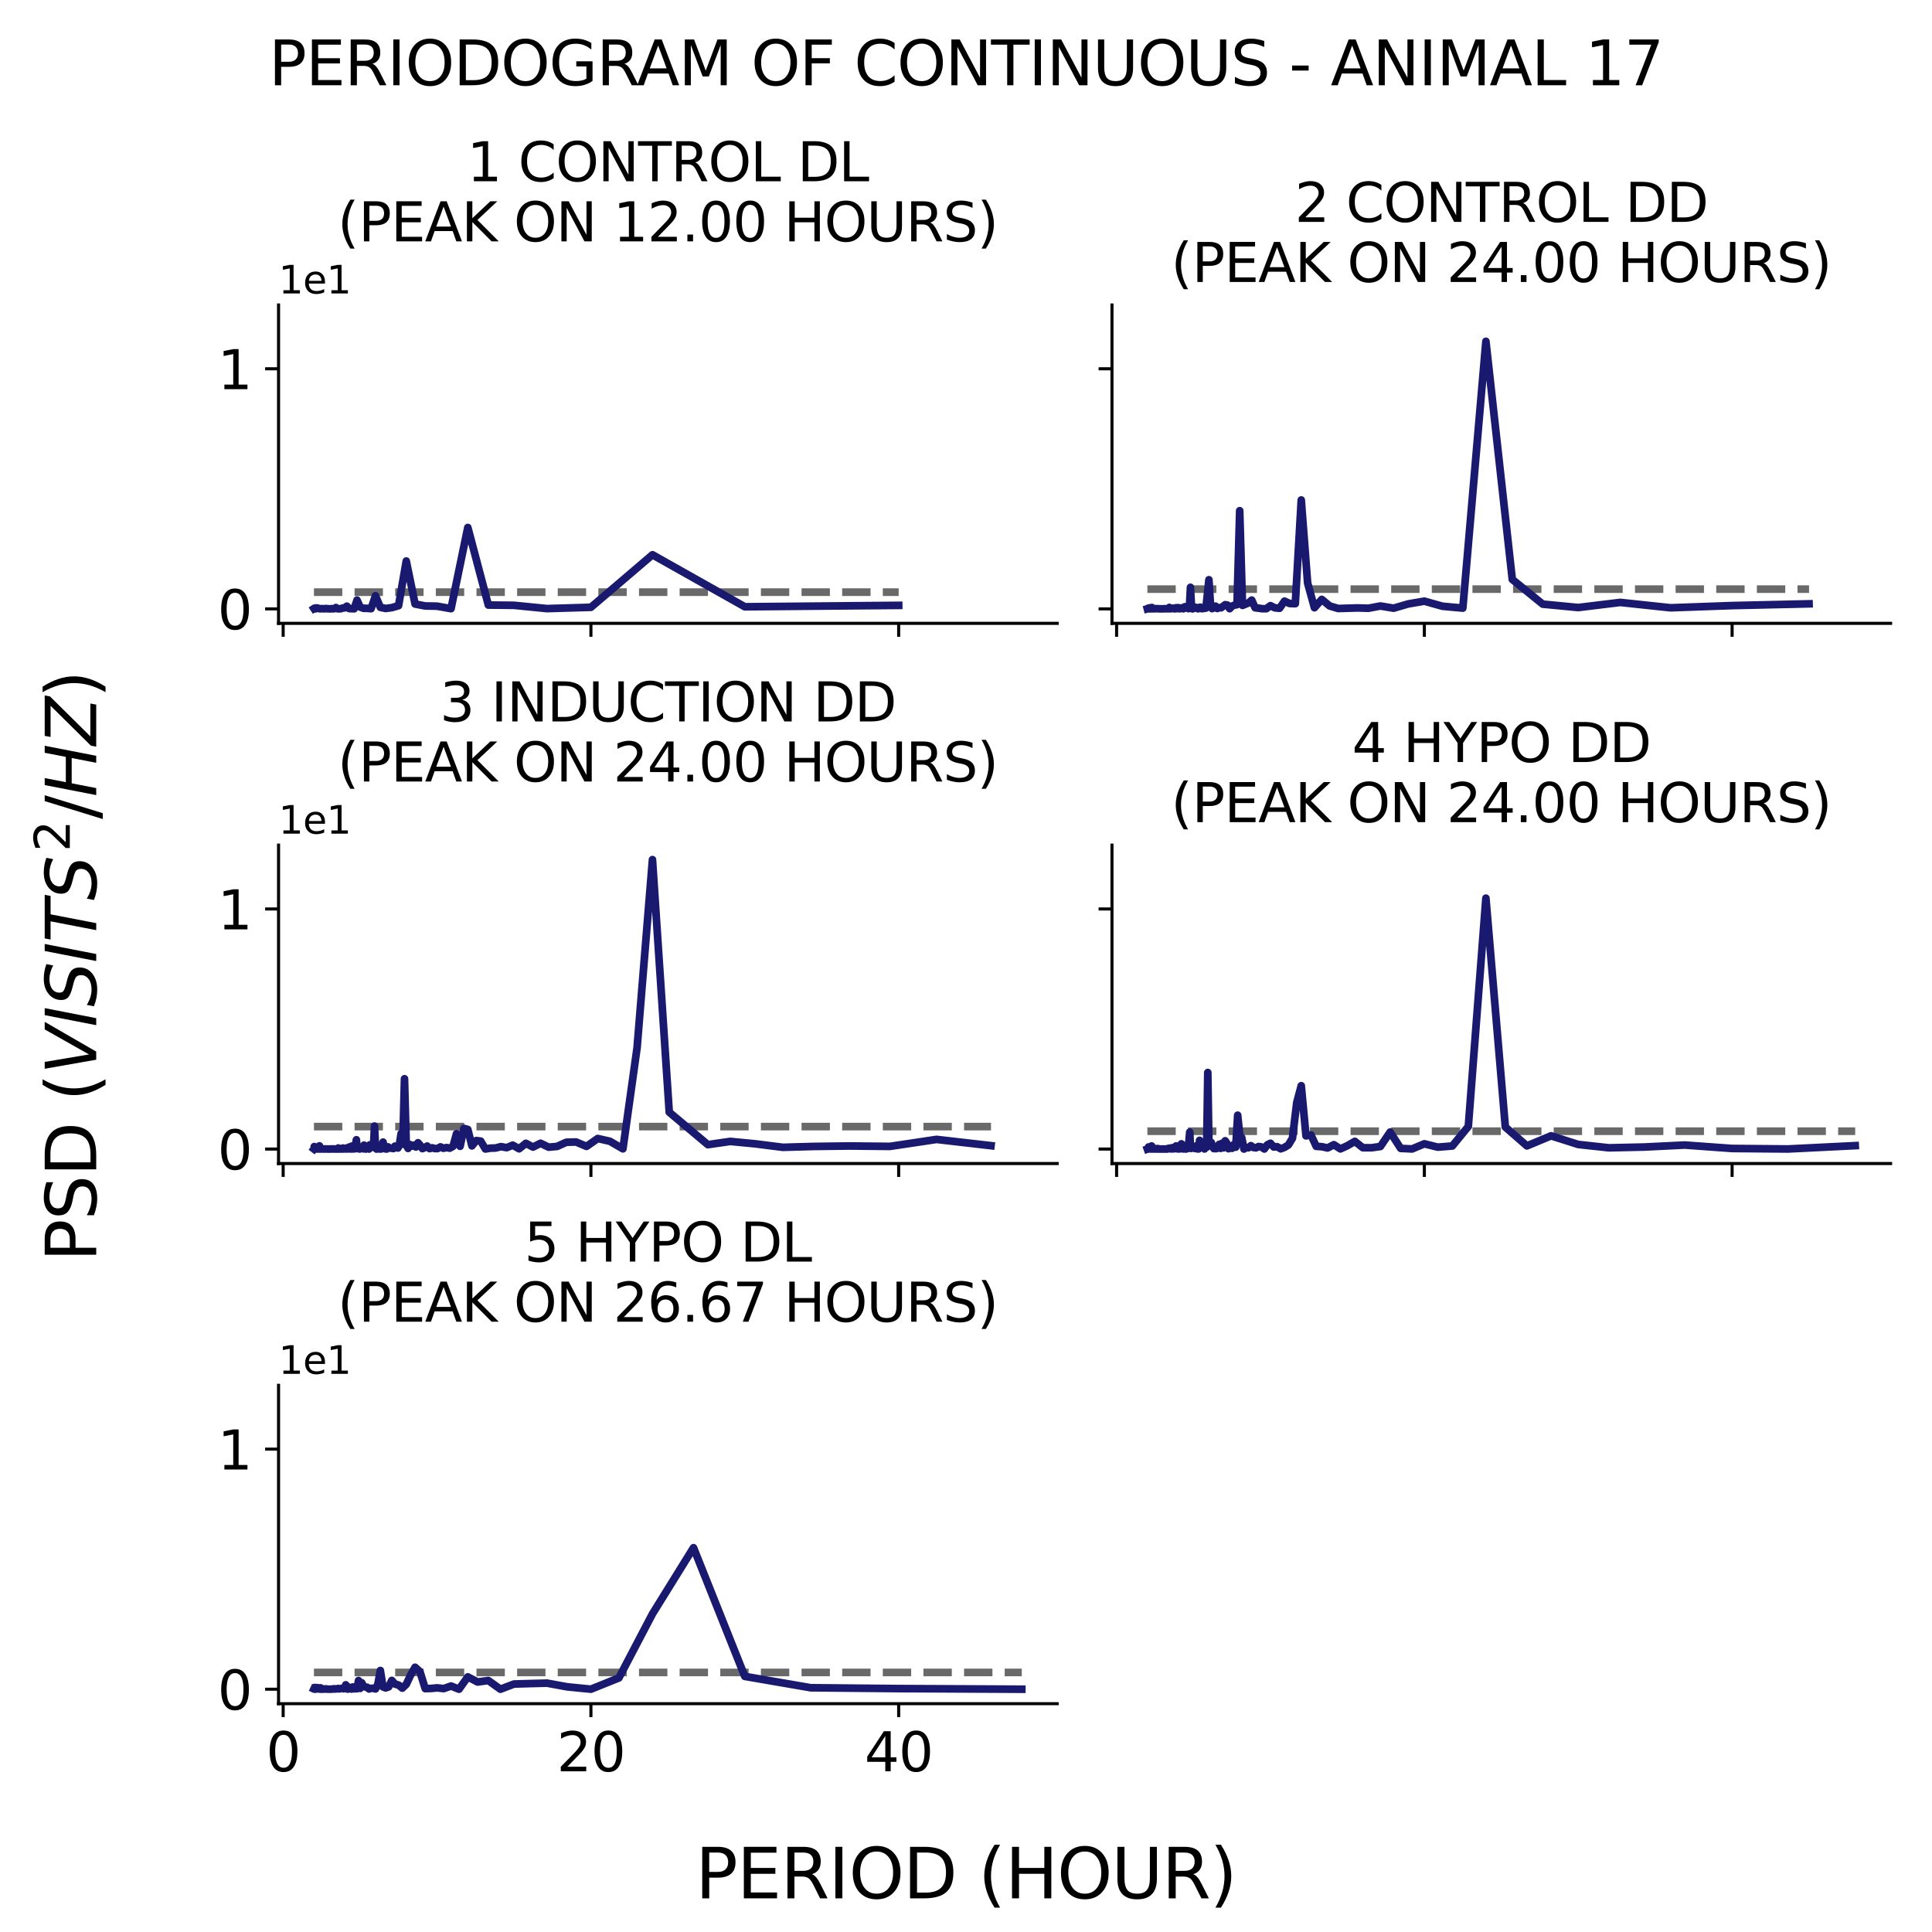 <?xml version="1.0" encoding="utf-8" standalone="no"?>
<!DOCTYPE svg PUBLIC "-//W3C//DTD SVG 1.1//EN"
  "http://www.w3.org/Graphics/SVG/1.1/DTD/svg11.dtd">
<svg xmlns:xlink="http://www.w3.org/1999/xlink" width="504pt" height="504pt" viewBox="0 0 504 504" xmlns="http://www.w3.org/2000/svg" version="1.1">
 <defs>
  <style type="text/css">*{stroke-linejoin: round; stroke-linecap: butt}</style>
 </defs>
 <g id="figure_1">
  <g id="patch_1">
   <path d="M 0 504 
L 504 504 
L 504 0 
L 0 0 
z
" style="fill: #ffffff"/>
  </g>
  <g id="axes_1">
   <g id="patch_2">
    <path d="M 72.664 162.613 
L 275.782 162.613 
L 275.782 79.56 
L 72.664 79.56 
z
" style="fill: #ffffff"/>
   </g>
   <g id="matplotlib.axis_1">
    <g id="xtick_1">
     <g id="line2d_1">
      <defs>
       <path id="m3057d82422" d="M 0 0 
L 0 3.5 
" style="stroke: #000000; stroke-width: 0.8"/>
      </defs>
      <g>
       <use xlink:href="#m3057d82422" x="73.868" y="162.613" style="stroke: #000000; stroke-width: 0.8"/>
      </g>
     </g>
    </g>
    <g id="xtick_2">
     <g id="line2d_2">
      <g>
       <use xlink:href="#m3057d82422" x="154.152" y="162.613" style="stroke: #000000; stroke-width: 0.8"/>
      </g>
     </g>
    </g>
    <g id="xtick_3">
     <g id="line2d_3">
      <g>
       <use xlink:href="#m3057d82422" x="234.436" y="162.613" style="stroke: #000000; stroke-width: 0.8"/>
      </g>
     </g>
    </g>
   </g>
   <g id="matplotlib.axis_2">
    <g id="ytick_1">
     <g id="line2d_4">
      <defs>
       <path id="md3f265cfff" d="M 0 0 
L -3.5 0 
" style="stroke: #000000; stroke-width: 0.8"/>
      </defs>
      <g>
       <use xlink:href="#md3f265cfff" x="72.664" y="158.839" style="stroke: #000000; stroke-width: 0.8"/>
      </g>
     </g>
     <g id="text_1">
      <!-- 0 -->
      <g transform="translate(56.757 164.157) scale(0.14 -0.14)">
       <defs>
        <path id="DejaVuSans-30" d="M 2034 4250 
Q 1547 4250 1301 3770 
Q 1056 3291 1056 2328 
Q 1056 1369 1301 889 
Q 1547 409 2034 409 
Q 2525 409 2770 889 
Q 3016 1369 3016 2328 
Q 3016 3291 2770 3770 
Q 2525 4250 2034 4250 
z
M 2034 4750 
Q 2819 4750 3233 4129 
Q 3647 3509 3647 2328 
Q 3647 1150 3233 529 
Q 2819 -91 2034 -91 
Q 1250 -91 836 529 
Q 422 1150 422 2328 
Q 422 3509 836 4129 
Q 1250 4750 2034 4750 
z
" transform="scale(0.016)"/>
       </defs>
       <use xlink:href="#DejaVuSans-30"/>
      </g>
     </g>
    </g>
    <g id="ytick_2">
     <g id="line2d_5">
      <g>
       <use xlink:href="#md3f265cfff" x="72.664" y="96.206" style="stroke: #000000; stroke-width: 0.8"/>
      </g>
     </g>
     <g id="text_2">
      <!-- 1 -->
      <g transform="translate(56.757 101.525) scale(0.14 -0.14)">
       <defs>
        <path id="DejaVuSans-31" d="M 794 531 
L 1825 531 
L 1825 4091 
L 703 3866 
L 703 4441 
L 1819 4666 
L 2450 4666 
L 2450 531 
L 3481 531 
L 3481 0 
L 794 0 
L 794 531 
z
" transform="scale(0.016)"/>
       </defs>
       <use xlink:href="#DejaVuSans-31"/>
      </g>
     </g>
    </g>
    <g id="text_3">
     <!-- 1e1 -->
     <g transform="translate(72.664 76.56) scale(0.1 -0.1)">
      <defs>
       <path id="DejaVuSans-65" d="M 3597 1894 
L 3597 1613 
L 953 1613 
Q 991 1019 1311 708 
Q 1631 397 2203 397 
Q 2534 397 2845 478 
Q 3156 559 3463 722 
L 3463 178 
Q 3153 47 2828 -22 
Q 2503 -91 2169 -91 
Q 1331 -91 842 396 
Q 353 884 353 1716 
Q 353 2575 817 3079 
Q 1281 3584 2069 3584 
Q 2775 3584 3186 3129 
Q 3597 2675 3597 1894 
z
M 3022 2063 
Q 3016 2534 2758 2815 
Q 2500 3097 2075 3097 
Q 1594 3097 1305 2825 
Q 1016 2553 972 2059 
L 3022 2063 
z
" transform="scale(0.016)"/>
      </defs>
      <use xlink:href="#DejaVuSans-31"/>
      <use xlink:href="#DejaVuSans-65" x="63.623"/>
      <use xlink:href="#DejaVuSans-31" x="125.146"/>
     </g>
    </g>
   </g>
   <g id="line2d_6">
    <path d="M 81.897 154.473 
L 234.436 154.473 
" clip-path="url(#p8f12e4a7ce)" style="fill: none; stroke-dasharray: 7.4,3.2; stroke-dashoffset: 0; stroke: #696969; stroke-width: 2"/>
   </g>
   <g id="line2d_7">
    <path d="M 234.436 157.922 
L 194.294 158.287 
L 170.209 144.723 
L 154.152 158.426 
L 142.683 158.764 
L 134.081 157.908 
L 127.391 157.839 
L 122.039 137.605 
L 117.659 158.785 
L 114.01 158.132 
L 110.922 158.077 
L 108.276 157.562 
L 105.982 146.357 
L 103.975 158.001 
L 102.204 158.517 
L 100.63 158.73 
L 99.221 158.441 
L 97.953 155.411 
L 96.806 158.788 
L 95.764 158.696 
L 94.812 158.689 
L 93.939 158.355 
L 93.136 156.547 
L 92.395 158.814 
L 91.709 158.788 
L 91.072 158.758 
L 90.479 158.133 
L 89.925 158.575 
L 89.407 158.603 
L 88.921 158.801 
L 88.465 158.818 
L 88.036 158.804 
L 87.631 158.487 
L 87.249 158.77 
L 86.887 158.83 
L 86.545 158.768 
L 86.22 158.824 
L 85.911 158.829 
L 85.617 158.793 
L 85.337 158.818 
L 85.071 158.735 
L 84.816 158.782 
L 84.573 158.834 
L 84.34 158.792 
L 84.117 158.788 
L 83.904 158.787 
L 83.699 158.785 
L 83.502 158.823 
L 83.313 158.745 
L 83.132 158.753 
L 82.957 158.689 
L 82.789 158.604 
L 82.626 158.725 
L 82.47 158.588 
L 82.319 158.823 
L 82.173 158.838 
L 82.033 158.657 
L 81.897 158.747 
" clip-path="url(#p8f12e4a7ce)" style="fill: none; stroke: #191970; stroke-width: 2; stroke-linecap: square"/>
   </g>
   <g id="patch_3">
    <path d="M 72.664 162.613 
L 72.664 79.56 
" style="fill: none; stroke: #000000; stroke-width: 0.8; stroke-linejoin: miter; stroke-linecap: square"/>
   </g>
   <g id="patch_4">
    <path d="M 72.664 162.613 
L 275.782 162.613 
" style="fill: none; stroke: #000000; stroke-width: 0.8; stroke-linejoin: miter; stroke-linecap: square"/>
   </g>
   <g id="text_4">
    <!-- 1 CONTROL DL -->
    <g transform="translate(121.844 47.285) scale(0.14 -0.14)">
     <defs>
      <path id="DejaVuSans-20" transform="scale(0.016)"/>
      <path id="DejaVuSans-43" d="M 4122 4306 
L 4122 3641 
Q 3803 3938 3442 4084 
Q 3081 4231 2675 4231 
Q 1875 4231 1450 3742 
Q 1025 3253 1025 2328 
Q 1025 1406 1450 917 
Q 1875 428 2675 428 
Q 3081 428 3442 575 
Q 3803 722 4122 1019 
L 4122 359 
Q 3791 134 3420 21 
Q 3050 -91 2638 -91 
Q 1578 -91 968 557 
Q 359 1206 359 2328 
Q 359 3453 968 4101 
Q 1578 4750 2638 4750 
Q 3056 4750 3426 4639 
Q 3797 4528 4122 4306 
z
" transform="scale(0.016)"/>
      <path id="DejaVuSans-4f" d="M 2522 4238 
Q 1834 4238 1429 3725 
Q 1025 3213 1025 2328 
Q 1025 1447 1429 934 
Q 1834 422 2522 422 
Q 3209 422 3611 934 
Q 4013 1447 4013 2328 
Q 4013 3213 3611 3725 
Q 3209 4238 2522 4238 
z
M 2522 4750 
Q 3503 4750 4090 4092 
Q 4678 3434 4678 2328 
Q 4678 1225 4090 567 
Q 3503 -91 2522 -91 
Q 1538 -91 948 565 
Q 359 1222 359 2328 
Q 359 3434 948 4092 
Q 1538 4750 2522 4750 
z
" transform="scale(0.016)"/>
      <path id="DejaVuSans-4e" d="M 628 4666 
L 1478 4666 
L 3547 763 
L 3547 4666 
L 4159 4666 
L 4159 0 
L 3309 0 
L 1241 3903 
L 1241 0 
L 628 0 
L 628 4666 
z
" transform="scale(0.016)"/>
      <path id="DejaVuSans-54" d="M -19 4666 
L 3928 4666 
L 3928 4134 
L 2272 4134 
L 2272 0 
L 1638 0 
L 1638 4134 
L -19 4134 
L -19 4666 
z
" transform="scale(0.016)"/>
      <path id="DejaVuSans-52" d="M 2841 2188 
Q 3044 2119 3236 1894 
Q 3428 1669 3622 1275 
L 4263 0 
L 3584 0 
L 2988 1197 
Q 2756 1666 2539 1819 
Q 2322 1972 1947 1972 
L 1259 1972 
L 1259 0 
L 628 0 
L 628 4666 
L 2053 4666 
Q 2853 4666 3247 4331 
Q 3641 3997 3641 3322 
Q 3641 2881 3436 2590 
Q 3231 2300 2841 2188 
z
M 1259 4147 
L 1259 2491 
L 2053 2491 
Q 2509 2491 2742 2702 
Q 2975 2913 2975 3322 
Q 2975 3731 2742 3939 
Q 2509 4147 2053 4147 
L 1259 4147 
z
" transform="scale(0.016)"/>
      <path id="DejaVuSans-4c" d="M 628 4666 
L 1259 4666 
L 1259 531 
L 3531 531 
L 3531 0 
L 628 0 
L 628 4666 
z
" transform="scale(0.016)"/>
      <path id="DejaVuSans-44" d="M 1259 4147 
L 1259 519 
L 2022 519 
Q 2988 519 3436 956 
Q 3884 1394 3884 2338 
Q 3884 3275 3436 3711 
Q 2988 4147 2022 4147 
L 1259 4147 
z
M 628 4666 
L 1925 4666 
Q 3281 4666 3915 4102 
Q 4550 3538 4550 2338 
Q 4550 1131 3912 565 
Q 3275 0 1925 0 
L 628 0 
L 628 4666 
z
" transform="scale(0.016)"/>
     </defs>
     <use xlink:href="#DejaVuSans-31"/>
     <use xlink:href="#DejaVuSans-20" x="63.623"/>
     <use xlink:href="#DejaVuSans-43" x="95.41"/>
     <use xlink:href="#DejaVuSans-4f" x="165.234"/>
     <use xlink:href="#DejaVuSans-4e" x="243.945"/>
     <use xlink:href="#DejaVuSans-54" x="318.75"/>
     <use xlink:href="#DejaVuSans-52" x="379.834"/>
     <use xlink:href="#DejaVuSans-4f" x="449.316"/>
     <use xlink:href="#DejaVuSans-4c" x="528.027"/>
     <use xlink:href="#DejaVuSans-20" x="583.74"/>
     <use xlink:href="#DejaVuSans-44" x="615.527"/>
     <use xlink:href="#DejaVuSans-4c" x="692.529"/>
    </g>
    <!-- (PEAK ON 12.00 HOURS) -->
    <g transform="translate(88.072 62.962) scale(0.14 -0.14)">
     <defs>
      <path id="DejaVuSans-28" d="M 1984 4856 
Q 1566 4138 1362 3434 
Q 1159 2731 1159 2009 
Q 1159 1288 1364 580 
Q 1569 -128 1984 -844 
L 1484 -844 
Q 1016 -109 783 600 
Q 550 1309 550 2009 
Q 550 2706 781 3412 
Q 1013 4119 1484 4856 
L 1984 4856 
z
" transform="scale(0.016)"/>
      <path id="DejaVuSans-50" d="M 1259 4147 
L 1259 2394 
L 2053 2394 
Q 2494 2394 2734 2622 
Q 2975 2850 2975 3272 
Q 2975 3691 2734 3919 
Q 2494 4147 2053 4147 
L 1259 4147 
z
M 628 4666 
L 2053 4666 
Q 2838 4666 3239 4311 
Q 3641 3956 3641 3272 
Q 3641 2581 3239 2228 
Q 2838 1875 2053 1875 
L 1259 1875 
L 1259 0 
L 628 0 
L 628 4666 
z
" transform="scale(0.016)"/>
      <path id="DejaVuSans-45" d="M 628 4666 
L 3578 4666 
L 3578 4134 
L 1259 4134 
L 1259 2753 
L 3481 2753 
L 3481 2222 
L 1259 2222 
L 1259 531 
L 3634 531 
L 3634 0 
L 628 0 
L 628 4666 
z
" transform="scale(0.016)"/>
      <path id="DejaVuSans-41" d="M 2188 4044 
L 1331 1722 
L 3047 1722 
L 2188 4044 
z
M 1831 4666 
L 2547 4666 
L 4325 0 
L 3669 0 
L 3244 1197 
L 1141 1197 
L 716 0 
L 50 0 
L 1831 4666 
z
" transform="scale(0.016)"/>
      <path id="DejaVuSans-4b" d="M 628 4666 
L 1259 4666 
L 1259 2694 
L 3353 4666 
L 4166 4666 
L 1850 2491 
L 4331 0 
L 3500 0 
L 1259 2247 
L 1259 0 
L 628 0 
L 628 4666 
z
" transform="scale(0.016)"/>
      <path id="DejaVuSans-32" d="M 1228 531 
L 3431 531 
L 3431 0 
L 469 0 
L 469 531 
Q 828 903 1448 1529 
Q 2069 2156 2228 2338 
Q 2531 2678 2651 2914 
Q 2772 3150 2772 3378 
Q 2772 3750 2511 3984 
Q 2250 4219 1831 4219 
Q 1534 4219 1204 4116 
Q 875 4013 500 3803 
L 500 4441 
Q 881 4594 1212 4672 
Q 1544 4750 1819 4750 
Q 2544 4750 2975 4387 
Q 3406 4025 3406 3419 
Q 3406 3131 3298 2873 
Q 3191 2616 2906 2266 
Q 2828 2175 2409 1742 
Q 1991 1309 1228 531 
z
" transform="scale(0.016)"/>
      <path id="DejaVuSans-2e" d="M 684 794 
L 1344 794 
L 1344 0 
L 684 0 
L 684 794 
z
" transform="scale(0.016)"/>
      <path id="DejaVuSans-48" d="M 628 4666 
L 1259 4666 
L 1259 2753 
L 3553 2753 
L 3553 4666 
L 4184 4666 
L 4184 0 
L 3553 0 
L 3553 2222 
L 1259 2222 
L 1259 0 
L 628 0 
L 628 4666 
z
" transform="scale(0.016)"/>
      <path id="DejaVuSans-55" d="M 556 4666 
L 1191 4666 
L 1191 1831 
Q 1191 1081 1462 751 
Q 1734 422 2344 422 
Q 2950 422 3222 751 
Q 3494 1081 3494 1831 
L 3494 4666 
L 4128 4666 
L 4128 1753 
Q 4128 841 3676 375 
Q 3225 -91 2344 -91 
Q 1459 -91 1007 375 
Q 556 841 556 1753 
L 556 4666 
z
" transform="scale(0.016)"/>
      <path id="DejaVuSans-53" d="M 3425 4513 
L 3425 3897 
Q 3066 4069 2747 4153 
Q 2428 4238 2131 4238 
Q 1616 4238 1336 4038 
Q 1056 3838 1056 3469 
Q 1056 3159 1242 3001 
Q 1428 2844 1947 2747 
L 2328 2669 
Q 3034 2534 3370 2195 
Q 3706 1856 3706 1288 
Q 3706 609 3251 259 
Q 2797 -91 1919 -91 
Q 1588 -91 1214 -16 
Q 841 59 441 206 
L 441 856 
Q 825 641 1194 531 
Q 1563 422 1919 422 
Q 2459 422 2753 634 
Q 3047 847 3047 1241 
Q 3047 1584 2836 1778 
Q 2625 1972 2144 2069 
L 1759 2144 
Q 1053 2284 737 2584 
Q 422 2884 422 3419 
Q 422 4038 858 4394 
Q 1294 4750 2059 4750 
Q 2388 4750 2728 4690 
Q 3069 4631 3425 4513 
z
" transform="scale(0.016)"/>
      <path id="DejaVuSans-29" d="M 513 4856 
L 1013 4856 
Q 1481 4119 1714 3412 
Q 1947 2706 1947 2009 
Q 1947 1309 1714 600 
Q 1481 -109 1013 -844 
L 513 -844 
Q 928 -128 1133 580 
Q 1338 1288 1338 2009 
Q 1338 2731 1133 3434 
Q 928 4138 513 4856 
z
" transform="scale(0.016)"/>
     </defs>
     <use xlink:href="#DejaVuSans-28"/>
     <use xlink:href="#DejaVuSans-50" x="39.014"/>
     <use xlink:href="#DejaVuSans-45" x="99.316"/>
     <use xlink:href="#DejaVuSans-41" x="162.5"/>
     <use xlink:href="#DejaVuSans-4b" x="230.908"/>
     <use xlink:href="#DejaVuSans-20" x="296.484"/>
     <use xlink:href="#DejaVuSans-4f" x="328.271"/>
     <use xlink:href="#DejaVuSans-4e" x="406.982"/>
     <use xlink:href="#DejaVuSans-20" x="481.787"/>
     <use xlink:href="#DejaVuSans-31" x="513.574"/>
     <use xlink:href="#DejaVuSans-32" x="577.197"/>
     <use xlink:href="#DejaVuSans-2e" x="640.82"/>
     <use xlink:href="#DejaVuSans-30" x="672.607"/>
     <use xlink:href="#DejaVuSans-30" x="736.23"/>
     <use xlink:href="#DejaVuSans-20" x="799.854"/>
     <use xlink:href="#DejaVuSans-48" x="831.641"/>
     <use xlink:href="#DejaVuSans-4f" x="906.836"/>
     <use xlink:href="#DejaVuSans-55" x="985.547"/>
     <use xlink:href="#DejaVuSans-52" x="1058.74"/>
     <use xlink:href="#DejaVuSans-53" x="1128.223"/>
     <use xlink:href="#DejaVuSans-29" x="1191.699"/>
    </g>
   </g>
  </g>
  <g id="axes_2">
   <g id="patch_5">
    <path d="M 290.082 162.613 
L 493.2 162.613 
L 493.2 79.56 
L 290.082 79.56 
z
" style="fill: #ffffff"/>
   </g>
   <g id="matplotlib.axis_3">
    <g id="xtick_4">
     <g id="line2d_8">
      <g>
       <use xlink:href="#m3057d82422" x="291.286" y="162.613" style="stroke: #000000; stroke-width: 0.8"/>
      </g>
     </g>
    </g>
    <g id="xtick_5">
     <g id="line2d_9">
      <g>
       <use xlink:href="#m3057d82422" x="371.57" y="162.613" style="stroke: #000000; stroke-width: 0.8"/>
      </g>
     </g>
    </g>
    <g id="xtick_6">
     <g id="line2d_10">
      <g>
       <use xlink:href="#m3057d82422" x="451.854" y="162.613" style="stroke: #000000; stroke-width: 0.8"/>
      </g>
     </g>
    </g>
   </g>
   <g id="matplotlib.axis_4">
    <g id="ytick_3">
     <g id="line2d_11">
      <g>
       <use xlink:href="#md3f265cfff" x="290.082" y="158.839" style="stroke: #000000; stroke-width: 0.8"/>
      </g>
     </g>
    </g>
    <g id="ytick_4">
     <g id="line2d_12">
      <g>
       <use xlink:href="#md3f265cfff" x="290.082" y="96.206" style="stroke: #000000; stroke-width: 0.8"/>
      </g>
     </g>
    </g>
   </g>
   <g id="line2d_13">
    <path d="M 299.315 153.685 
L 471.925 153.685 
" clip-path="url(#pded17e3be4)" style="fill: none; stroke-dasharray: 7.4,3.2; stroke-dashoffset: 0; stroke: #696969; stroke-width: 2"/>
   </g>
   <g id="line2d_14">
    <path d="M 471.925 157.521 
L 451.854 157.978 
L 435.797 158.552 
L 422.66 157.152 
L 411.712 158.488 
L 402.448 157.6 
L 394.508 151.157 
L 387.627 89.037 
L 381.606 158.639 
L 376.293 158.153 
L 371.57 156.824 
L 367.345 157.549 
L 363.542 158.661 
L 360.101 158.086 
L 356.973 158.675 
L 354.117 158.591 
L 349.091 158.741 
L 346.867 158.074 
L 344.809 156.372 
L 342.897 158.54 
L 341.118 152.091 
L 339.457 130.429 
L 337.903 157.483 
L 336.446 157.439 
L 335.077 156.823 
L 333.789 158.686 
L 332.575 158.565 
L 331.428 158 
L 330.343 158.794 
L 329.315 158.794 
L 327.414 158.541 
L 326.533 156.546 
L 325.694 157.296 
L 324.13 157.926 
L 323.4 133.225 
L 322.702 157.735 
L 322.033 157.862 
L 321.393 158.117 
L 320.778 158.792 
L 320.188 157.845 
L 319.622 157.745 
L 318.552 158.555 
L 318.048 158.517 
L 317.561 158.738 
L 317.092 158.125 
L 316.639 158.555 
L 316.202 158.772 
L 315.78 157.778 
L 315.371 151.238 
L 314.594 158.63 
L 313.519 158.794 
L 313.182 158.4 
L 312.855 158.467 
L 312.538 158.813 
L 312.23 158.549 
L 311.931 158.446 
L 311.64 158.669 
L 311.357 158.279 
L 311.082 158.836 
L 310.815 158.097 
L 310.554 153.216 
L 310.301 158.167 
L 310.054 158.782 
L 309.813 158.267 
L 309.579 158.633 
L 309.35 158.589 
L 309.127 158.274 
L 308.697 158.812 
L 308.49 158.528 
L 308.09 158.735 
L 307.897 158.598 
L 307.708 158.819 
L 307.523 158.769 
L 307.343 158.512 
L 306.994 158.776 
L 306.825 158.53 
L 306.66 158.803 
L 306.498 158.756 
L 306.339 158.827 
L 306.032 158.656 
L 305.454 158.806 
L 305.316 158.66 
L 305.182 158.811 
L 305.049 158.46 
L 304.919 158.8 
L 303.638 158.797 
L 303.329 158.834 
L 302.234 158.813 
L 301.758 158.775 
L 301.051 158.817 
L 300.731 158.802 
L 300.61 158.591 
L 300.55 158.824 
L 300.491 158.476 
L 300.375 158.821 
L 300.207 158.741 
L 300.152 158.822 
L 299.992 158.558 
L 299.888 158.824 
L 299.837 158.812 
L 299.737 158.642 
L 299.688 158.75 
L 299.591 158.81 
L 299.497 158.666 
L 299.451 158.803 
L 299.315 158.838 
L 299.315 158.838 
" clip-path="url(#pded17e3be4)" style="fill: none; stroke: #191970; stroke-width: 2; stroke-linecap: square"/>
   </g>
   <g id="patch_6">
    <path d="M 290.082 162.613 
L 290.082 79.56 
" style="fill: none; stroke: #000000; stroke-width: 0.8; stroke-linejoin: miter; stroke-linecap: square"/>
   </g>
   <g id="patch_7">
    <path d="M 290.082 162.613 
L 493.2 162.613 
" style="fill: none; stroke: #000000; stroke-width: 0.8; stroke-linejoin: miter; stroke-linecap: square"/>
   </g>
   <g id="text_5">
    <!-- 2 CONTROL DD -->
    <g transform="translate(337.773 57.883) scale(0.14 -0.14)">
     <use xlink:href="#DejaVuSans-32"/>
     <use xlink:href="#DejaVuSans-20" x="63.623"/>
     <use xlink:href="#DejaVuSans-43" x="95.41"/>
     <use xlink:href="#DejaVuSans-4f" x="165.234"/>
     <use xlink:href="#DejaVuSans-4e" x="243.945"/>
     <use xlink:href="#DejaVuSans-54" x="318.75"/>
     <use xlink:href="#DejaVuSans-52" x="379.834"/>
     <use xlink:href="#DejaVuSans-4f" x="449.316"/>
     <use xlink:href="#DejaVuSans-4c" x="528.027"/>
     <use xlink:href="#DejaVuSans-20" x="583.74"/>
     <use xlink:href="#DejaVuSans-44" x="615.527"/>
     <use xlink:href="#DejaVuSans-44" x="692.529"/>
    </g>
    <!-- (PEAK ON 24.00 HOURS) -->
    <g transform="translate(305.49 73.56) scale(0.14 -0.14)">
     <defs>
      <path id="DejaVuSans-34" d="M 2419 4116 
L 825 1625 
L 2419 1625 
L 2419 4116 
z
M 2253 4666 
L 3047 4666 
L 3047 1625 
L 3713 1625 
L 3713 1100 
L 3047 1100 
L 3047 0 
L 2419 0 
L 2419 1100 
L 313 1100 
L 313 1709 
L 2253 4666 
z
" transform="scale(0.016)"/>
     </defs>
     <use xlink:href="#DejaVuSans-28"/>
     <use xlink:href="#DejaVuSans-50" x="39.014"/>
     <use xlink:href="#DejaVuSans-45" x="99.316"/>
     <use xlink:href="#DejaVuSans-41" x="162.5"/>
     <use xlink:href="#DejaVuSans-4b" x="230.908"/>
     <use xlink:href="#DejaVuSans-20" x="296.484"/>
     <use xlink:href="#DejaVuSans-4f" x="328.271"/>
     <use xlink:href="#DejaVuSans-4e" x="406.982"/>
     <use xlink:href="#DejaVuSans-20" x="481.787"/>
     <use xlink:href="#DejaVuSans-32" x="513.574"/>
     <use xlink:href="#DejaVuSans-34" x="577.197"/>
     <use xlink:href="#DejaVuSans-2e" x="640.82"/>
     <use xlink:href="#DejaVuSans-30" x="672.607"/>
     <use xlink:href="#DejaVuSans-30" x="736.23"/>
     <use xlink:href="#DejaVuSans-20" x="799.854"/>
     <use xlink:href="#DejaVuSans-48" x="831.641"/>
     <use xlink:href="#DejaVuSans-4f" x="906.836"/>
     <use xlink:href="#DejaVuSans-55" x="985.547"/>
     <use xlink:href="#DejaVuSans-52" x="1058.74"/>
     <use xlink:href="#DejaVuSans-53" x="1128.223"/>
     <use xlink:href="#DejaVuSans-29" x="1191.699"/>
    </g>
   </g>
  </g>
  <g id="axes_3">
   <g id="patch_8">
    <path d="M 72.664 303.527 
L 275.782 303.527 
L 275.782 220.473 
L 72.664 220.473 
z
" style="fill: #ffffff"/>
   </g>
   <g id="matplotlib.axis_5">
    <g id="xtick_7">
     <g id="line2d_15">
      <g>
       <use xlink:href="#m3057d82422" x="73.868" y="303.527" style="stroke: #000000; stroke-width: 0.8"/>
      </g>
     </g>
    </g>
    <g id="xtick_8">
     <g id="line2d_16">
      <g>
       <use xlink:href="#m3057d82422" x="154.152" y="303.527" style="stroke: #000000; stroke-width: 0.8"/>
      </g>
     </g>
    </g>
    <g id="xtick_9">
     <g id="line2d_17">
      <g>
       <use xlink:href="#m3057d82422" x="234.436" y="303.527" style="stroke: #000000; stroke-width: 0.8"/>
      </g>
     </g>
    </g>
   </g>
   <g id="matplotlib.axis_6">
    <g id="ytick_5">
     <g id="line2d_18">
      <g>
       <use xlink:href="#md3f265cfff" x="72.664" y="299.752" style="stroke: #000000; stroke-width: 0.8"/>
      </g>
     </g>
     <g id="text_6">
      <!-- 0 -->
      <g transform="translate(56.757 305.071) scale(0.14 -0.14)">
       <use xlink:href="#DejaVuSans-30"/>
      </g>
     </g>
    </g>
    <g id="ytick_6">
     <g id="line2d_19">
      <g>
       <use xlink:href="#md3f265cfff" x="72.664" y="237.119" style="stroke: #000000; stroke-width: 0.8"/>
      </g>
     </g>
     <g id="text_7">
      <!-- 1 -->
      <g transform="translate(56.757 242.438) scale(0.14 -0.14)">
       <use xlink:href="#DejaVuSans-31"/>
      </g>
     </g>
    </g>
    <g id="text_8">
     <!-- 1e1 -->
     <g transform="translate(72.664 217.473) scale(0.1 -0.1)">
      <use xlink:href="#DejaVuSans-31"/>
      <use xlink:href="#DejaVuSans-65" x="63.623"/>
      <use xlink:href="#DejaVuSans-31" x="125.146"/>
     </g>
    </g>
   </g>
   <g id="line2d_20">
    <path d="M 81.897 293.892 
L 258.521 293.892 
" clip-path="url(#p24cb6ba269)" style="fill: none; stroke-dasharray: 7.4,3.2; stroke-dashoffset: 0; stroke: #696969; stroke-width: 2"/>
   </g>
   <g id="line2d_21">
    <path d="M 258.521 298.871 
L 244.317 297.237 
L 232.142 299.06 
L 221.59 298.953 
L 212.358 299.07 
L 204.211 299.3 
L 196.97 298.381 
L 190.491 297.761 
L 184.66 298.608 
L 174.588 290.145 
L 170.209 224.248 
L 166.195 273.332 
L 162.502 299.695 
L 159.093 297.721 
L 155.936 297.004 
L 153.005 299.056 
L 150.276 297.914 
L 147.729 297.98 
L 145.347 299.065 
L 143.113 299.264 
L 141.015 298.242 
L 139.04 299.24 
L 137.178 298.256 
L 135.419 299.685 
L 133.756 298.737 
L 132.18 299.389 
L 130.684 299.121 
L 129.264 299.484 
L 127.913 299.518 
L 126.626 299.738 
L 125.399 297.677 
L 124.228 297.542 
L 123.109 298.929 
L 122.039 294.643 
L 121.014 294.357 
L 120.031 299.031 
L 119.089 295.752 
L 118.185 299.034 
L 117.316 299.526 
L 116.48 299.365 
L 115.676 299.554 
L 114.902 299.185 
L 114.156 299.621 
L 113.437 299.618 
L 112.743 299.43 
L 112.072 299.638 
L 111.425 298.971 
L 110.799 299.384 
L 110.193 299.645 
L 109.607 298.742 
L 109.04 298.107 
L 108.491 299.218 
L 107.958 298.747 
L 107.441 298.989 
L 106.94 298.576 
L 106.454 299.586 
L 105.982 298.626 
L 105.523 281.414 
L 105.077 298.513 
L 104.644 295.701 
L 104.222 298.358 
L 103.812 299.486 
L 103.024 298.993 
L 102.645 299.621 
L 101.566 299.468 
L 101.224 299.181 
L 100.891 299.743 
L 100.247 299.661 
L 99.937 297.945 
L 99.338 299.748 
L 99.048 299.522 
L 98.765 299.729 
L 98.489 299.1 
L 98.218 299.75 
L 97.953 299.214 
L 97.694 293.767 
L 97.441 299.168 
L 97.193 299.296 
L 96.95 299.2 
L 96.712 299.274 
L 96.479 298.653 
L 96.25 299.746 
L 96.027 299.161 
L 95.807 299.523 
L 95.592 299.109 
L 95.381 299.751 
L 95.174 299.589 
L 94.971 298.732 
L 94.772 299.693 
L 94.577 299.116 
L 94.385 299.337 
L 94.197 299.343 
L 94.012 299.67 
L 93.831 299.741 
L 93.652 299.247 
L 93.477 299.591 
L 93.305 299.66 
L 93.136 299.346 
L 92.97 297.335 
L 92.647 299.228 
L 92.489 299.697 
L 92.181 299.716 
L 92.031 299.205 
L 91.883 299.72 
L 91.738 298.989 
L 91.595 299.721 
L 91.179 299.712 
L 91.045 299.235 
L 90.913 299.683 
L 90.404 299.736 
L 90.282 299.507 
L 90.042 299.711 
L 89.925 299.569 
L 89.583 299.751 
L 89.473 299.49 
L 89.256 299.723 
L 88.64 299.747 
L 88.543 299.58 
L 88.351 299.709 
L 88.257 299.477 
L 88.072 299.751 
L 87.893 299.75 
L 87.546 299.747 
L 87.058 299.729 
L 86.751 299.731 
L 86.53 299.706 
L 86.247 299.747 
L 84.42 299.73 
L 84.271 299.746 
L 83.986 299.653 
L 83.895 299.719 
L 83.849 299.677 
L 83.716 299.728 
L 83.502 299.525 
L 83.419 299.749 
L 83.338 298.918 
L 83.297 299.138 
L 83.218 299.735 
L 83.178 299.676 
L 83.025 299.716 
L 82.987 299.641 
L 82.912 299.7 
L 82.876 299.717 
L 82.803 299.508 
L 82.767 299.665 
L 82.732 299.745 
L 82.696 299.523 
L 82.626 299.737 
L 82.524 299.349 
L 82.49 299.736 
L 82.424 299.546 
L 82.391 299.586 
L 82.326 299.689 
L 82.293 299.415 
L 82.23 299.738 
L 82.167 299.678 
L 82.136 299.467 
L 82.075 299.745 
L 81.985 299.105 
L 81.955 299.666 
L 81.897 299.744 
L 81.897 299.744 
" clip-path="url(#p24cb6ba269)" style="fill: none; stroke: #191970; stroke-width: 2; stroke-linecap: square"/>
   </g>
   <g id="patch_9">
    <path d="M 72.664 303.527 
L 72.664 220.473 
" style="fill: none; stroke: #000000; stroke-width: 0.8; stroke-linejoin: miter; stroke-linecap: square"/>
   </g>
   <g id="patch_10">
    <path d="M 72.664 303.527 
L 275.782 303.527 
" style="fill: none; stroke: #000000; stroke-width: 0.8; stroke-linejoin: miter; stroke-linecap: square"/>
   </g>
   <g id="text_9">
    <!-- 3 INDUCTION DD -->
    <g transform="translate(114.749 188.198) scale(0.14 -0.14)">
     <defs>
      <path id="DejaVuSans-33" d="M 2597 2516 
Q 3050 2419 3304 2112 
Q 3559 1806 3559 1356 
Q 3559 666 3084 287 
Q 2609 -91 1734 -91 
Q 1441 -91 1130 -33 
Q 819 25 488 141 
L 488 750 
Q 750 597 1062 519 
Q 1375 441 1716 441 
Q 2309 441 2620 675 
Q 2931 909 2931 1356 
Q 2931 1769 2642 2001 
Q 2353 2234 1838 2234 
L 1294 2234 
L 1294 2753 
L 1863 2753 
Q 2328 2753 2575 2939 
Q 2822 3125 2822 3475 
Q 2822 3834 2567 4026 
Q 2313 4219 1838 4219 
Q 1578 4219 1281 4162 
Q 984 4106 628 3988 
L 628 4550 
Q 988 4650 1302 4700 
Q 1616 4750 1894 4750 
Q 2613 4750 3031 4423 
Q 3450 4097 3450 3541 
Q 3450 3153 3228 2886 
Q 3006 2619 2597 2516 
z
" transform="scale(0.016)"/>
      <path id="DejaVuSans-49" d="M 628 4666 
L 1259 4666 
L 1259 0 
L 628 0 
L 628 4666 
z
" transform="scale(0.016)"/>
     </defs>
     <use xlink:href="#DejaVuSans-33"/>
     <use xlink:href="#DejaVuSans-20" x="63.623"/>
     <use xlink:href="#DejaVuSans-49" x="95.41"/>
     <use xlink:href="#DejaVuSans-4e" x="124.902"/>
     <use xlink:href="#DejaVuSans-44" x="199.707"/>
     <use xlink:href="#DejaVuSans-55" x="276.709"/>
     <use xlink:href="#DejaVuSans-43" x="349.902"/>
     <use xlink:href="#DejaVuSans-54" x="419.727"/>
     <use xlink:href="#DejaVuSans-49" x="480.811"/>
     <use xlink:href="#DejaVuSans-4f" x="510.303"/>
     <use xlink:href="#DejaVuSans-4e" x="589.014"/>
     <use xlink:href="#DejaVuSans-20" x="663.818"/>
     <use xlink:href="#DejaVuSans-44" x="695.605"/>
     <use xlink:href="#DejaVuSans-44" x="772.607"/>
    </g>
    <!-- (PEAK ON 24.00 HOURS) -->
    <g transform="translate(88.072 203.875) scale(0.14 -0.14)">
     <use xlink:href="#DejaVuSans-28"/>
     <use xlink:href="#DejaVuSans-50" x="39.014"/>
     <use xlink:href="#DejaVuSans-45" x="99.316"/>
     <use xlink:href="#DejaVuSans-41" x="162.5"/>
     <use xlink:href="#DejaVuSans-4b" x="230.908"/>
     <use xlink:href="#DejaVuSans-20" x="296.484"/>
     <use xlink:href="#DejaVuSans-4f" x="328.271"/>
     <use xlink:href="#DejaVuSans-4e" x="406.982"/>
     <use xlink:href="#DejaVuSans-20" x="481.787"/>
     <use xlink:href="#DejaVuSans-32" x="513.574"/>
     <use xlink:href="#DejaVuSans-34" x="577.197"/>
     <use xlink:href="#DejaVuSans-2e" x="640.82"/>
     <use xlink:href="#DejaVuSans-30" x="672.607"/>
     <use xlink:href="#DejaVuSans-30" x="736.23"/>
     <use xlink:href="#DejaVuSans-20" x="799.854"/>
     <use xlink:href="#DejaVuSans-48" x="831.641"/>
     <use xlink:href="#DejaVuSans-4f" x="906.836"/>
     <use xlink:href="#DejaVuSans-55" x="985.547"/>
     <use xlink:href="#DejaVuSans-52" x="1058.74"/>
     <use xlink:href="#DejaVuSans-53" x="1128.223"/>
     <use xlink:href="#DejaVuSans-29" x="1191.699"/>
    </g>
   </g>
  </g>
  <g id="axes_4">
   <g id="patch_11">
    <path d="M 290.082 303.527 
L 493.2 303.527 
L 493.2 220.473 
L 290.082 220.473 
z
" style="fill: #ffffff"/>
   </g>
   <g id="matplotlib.axis_7">
    <g id="xtick_10">
     <g id="line2d_22">
      <g>
       <use xlink:href="#m3057d82422" x="291.286" y="303.527" style="stroke: #000000; stroke-width: 0.8"/>
      </g>
     </g>
    </g>
    <g id="xtick_11">
     <g id="line2d_23">
      <g>
       <use xlink:href="#m3057d82422" x="371.57" y="303.527" style="stroke: #000000; stroke-width: 0.8"/>
      </g>
     </g>
    </g>
    <g id="xtick_12">
     <g id="line2d_24">
      <g>
       <use xlink:href="#m3057d82422" x="451.854" y="303.527" style="stroke: #000000; stroke-width: 0.8"/>
      </g>
     </g>
    </g>
   </g>
   <g id="matplotlib.axis_8">
    <g id="ytick_7">
     <g id="line2d_25">
      <g>
       <use xlink:href="#md3f265cfff" x="290.082" y="299.752" style="stroke: #000000; stroke-width: 0.8"/>
      </g>
     </g>
    </g>
    <g id="ytick_8">
     <g id="line2d_26">
      <g>
       <use xlink:href="#md3f265cfff" x="290.082" y="237.119" style="stroke: #000000; stroke-width: 0.8"/>
      </g>
     </g>
    </g>
   </g>
   <g id="line2d_27">
    <path d="M 299.315 295.094 
L 483.967 295.094 
" clip-path="url(#p4056a04dea)" style="fill: none; stroke-dasharray: 7.4,3.2; stroke-dashoffset: 0; stroke: #696969; stroke-width: 2"/>
   </g>
   <g id="line2d_28">
    <path d="M 483.967 298.863 
L 466.451 299.73 
L 451.854 299.602 
L 439.502 298.709 
L 428.916 299.225 
L 419.74 299.431 
L 411.712 298.555 
L 404.628 296.302 
L 398.331 298.925 
L 392.697 294.017 
L 387.627 234.304 
L 383.039 293.857 
L 378.869 298.957 
L 375.061 299.256 
L 371.57 298.383 
L 368.359 299.724 
L 365.394 299.581 
L 362.65 295.319 
L 360.101 299.089 
L 357.728 299.417 
L 355.513 299.405 
L 353.441 297.744 
L 351.499 298.876 
L 349.674 299.713 
L 347.957 298.612 
L 346.338 299.467 
L 344.809 299.139 
L 343.362 299.045 
L 341.992 296.073 
L 340.692 296.307 
L 339.457 283.228 
L 338.282 287.626 
L 337.163 296.937 
L 336.096 298.69 
L 335.077 299.325 
L 334.104 299.689 
L 333.173 299.144 
L 332.282 299.217 
L 331.428 298.243 
L 330.609 298.642 
L 329.822 299.734 
L 329.067 299.197 
L 328.34 299.092 
L 327.641 299.442 
L 326.968 299.35 
L 326.319 298.863 
L 325.694 299.421 
L 325.09 299.378 
L 324.507 299.745 
L 323.944 296.803 
L 323.4 296.054 
L 322.873 290.923 
L 322.364 299.266 
L 321.871 298.581 
L 321.393 299.558 
L 320.93 299.366 
L 320.48 299.665 
L 320.045 298.222 
L 319.622 297.599 
L 319.211 299.427 
L 318.812 298.236 
L 318.424 299.58 
L 318.048 298.53 
L 317.681 299.269 
L 317.324 299.637 
L 316.639 299.631 
L 316.31 299.073 
L 315.989 298.042 
L 315.676 298.658 
L 315.371 298.495 
L 315.074 279.783 
L 314.784 299.274 
L 314.501 298.251 
L 314.224 299.73 
L 313.955 299.413 
L 313.691 298.823 
L 313.434 299.191 
L 313.182 299.01 
L 312.936 297.48 
L 312.695 299.718 
L 312.46 299.727 
L 312.23 299.551 
L 312.005 298.957 
L 311.784 299.624 
L 311.357 299.281 
L 310.948 299.219 
L 310.749 299.589 
L 310.554 299.267 
L 310.364 295.33 
L 309.993 299.567 
L 309.813 299.318 
L 309.637 299.684 
L 309.464 299.369 
L 309.294 299.751 
L 308.963 299.334 
L 308.803 298.798 
L 308.645 299.722 
L 308.49 299.525 
L 308.338 299.677 
L 308.188 298.396 
L 307.897 299.682 
L 307.755 299.414 
L 307.615 299.707 
L 307.478 299.719 
L 307.343 299.586 
L 307.21 299.72 
L 307.08 299.669 
L 306.951 299.005 
L 306.825 298.94 
L 306.458 299.623 
L 306.339 299.568 
L 306.223 299.702 
L 305.995 299.603 
L 305.883 299.378 
L 305.665 299.719 
L 305.559 299.518 
L 305.249 299.692 
L 305.148 299.507 
L 304.952 299.612 
L 304.76 299.673 
L 304.667 299.608 
L 304.484 299.752 
L 303.638 299.751 
L 302.234 299.74 
L 302.111 299.718 
L 302.051 299.619 
L 301.991 299.72 
L 301.815 299.751 
L 301.758 299.66 
L 301.701 299.744 
L 301.535 299.692 
L 301.427 299.716 
L 301.374 299.663 
L 301.322 299.741 
L 301.167 299.661 
L 301.067 299.545 
L 300.969 299.728 
L 300.92 299.604 
L 300.872 299.723 
L 300.778 299.734 
L 300.64 299.542 
L 300.55 299.616 
L 300.505 299.466 
L 300.462 299.744 
L 300.418 298.95 
L 300.375 299.66 
L 300.332 299.734 
L 300.248 299.136 
L 300.166 299.716 
L 300.125 299.624 
L 300.084 299.691 
L 300.044 299.376 
L 300.005 299.622 
L 299.927 299.558 
L 299.85 299.699 
L 299.774 299.261 
L 299.737 299.492 
L 299.664 299.717 
L 299.627 299.204 
L 299.591 299.751 
L 299.556 299.664 
L 299.315 299.751 
L 299.315 299.751 
" clip-path="url(#p4056a04dea)" style="fill: none; stroke: #191970; stroke-width: 2; stroke-linecap: square"/>
   </g>
   <g id="patch_12">
    <path d="M 290.082 303.527 
L 290.082 220.473 
" style="fill: none; stroke: #000000; stroke-width: 0.8; stroke-linejoin: miter; stroke-linecap: square"/>
   </g>
   <g id="patch_13">
    <path d="M 290.082 303.527 
L 493.2 303.527 
" style="fill: none; stroke: #000000; stroke-width: 0.8; stroke-linejoin: miter; stroke-linecap: square"/>
   </g>
   <g id="text_10">
    <!-- 4 HYPO DD -->
    <g transform="translate(352.687 198.796) scale(0.14 -0.14)">
     <defs>
      <path id="DejaVuSans-59" d="M -13 4666 
L 666 4666 
L 1959 2747 
L 3244 4666 
L 3922 4666 
L 2272 2222 
L 2272 0 
L 1638 0 
L 1638 2222 
L -13 4666 
z
" transform="scale(0.016)"/>
     </defs>
     <use xlink:href="#DejaVuSans-34"/>
     <use xlink:href="#DejaVuSans-20" x="63.623"/>
     <use xlink:href="#DejaVuSans-48" x="95.41"/>
     <use xlink:href="#DejaVuSans-59" x="170.605"/>
     <use xlink:href="#DejaVuSans-50" x="231.689"/>
     <use xlink:href="#DejaVuSans-4f" x="291.992"/>
     <use xlink:href="#DejaVuSans-20" x="370.703"/>
     <use xlink:href="#DejaVuSans-44" x="402.49"/>
     <use xlink:href="#DejaVuSans-44" x="479.492"/>
    </g>
    <!-- (PEAK ON 24.00 HOURS) -->
    <g transform="translate(305.49 214.473) scale(0.14 -0.14)">
     <use xlink:href="#DejaVuSans-28"/>
     <use xlink:href="#DejaVuSans-50" x="39.014"/>
     <use xlink:href="#DejaVuSans-45" x="99.316"/>
     <use xlink:href="#DejaVuSans-41" x="162.5"/>
     <use xlink:href="#DejaVuSans-4b" x="230.908"/>
     <use xlink:href="#DejaVuSans-20" x="296.484"/>
     <use xlink:href="#DejaVuSans-4f" x="328.271"/>
     <use xlink:href="#DejaVuSans-4e" x="406.982"/>
     <use xlink:href="#DejaVuSans-20" x="481.787"/>
     <use xlink:href="#DejaVuSans-32" x="513.574"/>
     <use xlink:href="#DejaVuSans-34" x="577.197"/>
     <use xlink:href="#DejaVuSans-2e" x="640.82"/>
     <use xlink:href="#DejaVuSans-30" x="672.607"/>
     <use xlink:href="#DejaVuSans-30" x="736.23"/>
     <use xlink:href="#DejaVuSans-20" x="799.854"/>
     <use xlink:href="#DejaVuSans-48" x="831.641"/>
     <use xlink:href="#DejaVuSans-4f" x="906.836"/>
     <use xlink:href="#DejaVuSans-55" x="985.547"/>
     <use xlink:href="#DejaVuSans-52" x="1058.74"/>
     <use xlink:href="#DejaVuSans-53" x="1128.223"/>
     <use xlink:href="#DejaVuSans-29" x="1191.699"/>
    </g>
   </g>
  </g>
  <g id="axes_5">
   <g id="patch_14">
    <path d="M 72.664 444.44 
L 275.782 444.44 
L 275.782 361.387 
L 72.664 361.387 
z
" style="fill: #ffffff"/>
   </g>
   <g id="matplotlib.axis_9">
    <g id="xtick_13">
     <g id="line2d_29">
      <g>
       <use xlink:href="#m3057d82422" x="73.868" y="444.44" style="stroke: #000000; stroke-width: 0.8"/>
      </g>
     </g>
     <g id="text_11">
      <!-- 0 -->
      <g transform="translate(69.415 462.078) scale(0.14 -0.14)">
       <use xlink:href="#DejaVuSans-30"/>
      </g>
     </g>
    </g>
    <g id="xtick_14">
     <g id="line2d_30">
      <g>
       <use xlink:href="#m3057d82422" x="154.152" y="444.44" style="stroke: #000000; stroke-width: 0.8"/>
      </g>
     </g>
     <g id="text_12">
      <!-- 20 -->
      <g transform="translate(145.245 462.078) scale(0.14 -0.14)">
       <use xlink:href="#DejaVuSans-32"/>
       <use xlink:href="#DejaVuSans-30" x="63.623"/>
      </g>
     </g>
    </g>
    <g id="xtick_15">
     <g id="line2d_31">
      <g>
       <use xlink:href="#m3057d82422" x="234.436" y="444.44" style="stroke: #000000; stroke-width: 0.8"/>
      </g>
     </g>
     <g id="text_13">
      <!-- 40 -->
      <g transform="translate(225.528 462.078) scale(0.14 -0.14)">
       <use xlink:href="#DejaVuSans-34"/>
       <use xlink:href="#DejaVuSans-30" x="63.623"/>
      </g>
     </g>
    </g>
   </g>
   <g id="matplotlib.axis_10">
    <g id="ytick_9">
     <g id="line2d_32">
      <g>
       <use xlink:href="#md3f265cfff" x="72.664" y="440.665" style="stroke: #000000; stroke-width: 0.8"/>
      </g>
     </g>
     <g id="text_14">
      <!-- 0 -->
      <g transform="translate(56.757 445.984) scale(0.14 -0.14)">
       <use xlink:href="#DejaVuSans-30"/>
      </g>
     </g>
    </g>
    <g id="ytick_10">
     <g id="line2d_33">
      <g>
       <use xlink:href="#md3f265cfff" x="72.664" y="378.032" style="stroke: #000000; stroke-width: 0.8"/>
      </g>
     </g>
     <g id="text_15">
      <!-- 1 -->
      <g transform="translate(56.757 383.351) scale(0.14 -0.14)">
       <use xlink:href="#DejaVuSans-31"/>
      </g>
     </g>
    </g>
    <g id="text_16">
     <!-- 1e1 -->
     <g transform="translate(72.664 358.387) scale(0.1 -0.1)">
      <use xlink:href="#DejaVuSans-31"/>
      <use xlink:href="#DejaVuSans-65" x="63.623"/>
      <use xlink:href="#DejaVuSans-31" x="125.146"/>
     </g>
    </g>
   </g>
   <g id="line2d_34">
    <path d="M 81.897 436.289 
L 266.549 436.289 
" clip-path="url(#pb8d80c6775)" style="fill: none; stroke-dasharray: 7.4,3.2; stroke-dashoffset: 0; stroke: #696969; stroke-width: 2"/>
   </g>
   <g id="line2d_35">
    <path d="M 266.549 440.664 
L 234.436 440.501 
L 211.498 440.281 
L 194.294 437.317 
L 180.913 403.753 
L 170.209 421.011 
L 161.451 437.721 
L 154.152 440.657 
L 147.976 440.045 
L 142.683 439.079 
L 138.095 439.197 
L 134.081 439.314 
L 130.539 440.662 
L 127.391 438.399 
L 124.574 438.779 
L 122.039 437.443 
L 119.745 440.661 
L 117.659 439.834 
L 115.755 440.5 
L 114.01 440.311 
L 112.404 440.468 
L 110.922 440.499 
L 109.55 436.073 
L 108.276 434.938 
L 107.089 437.03 
L 105.982 439.393 
L 104.946 440.384 
L 103.975 439.58 
L 103.062 439.331 
L 102.204 438.375 
L 101.394 440.049 
L 100.63 440.327 
L 99.906 440.066 
L 99.221 435.777 
L 98.571 439.357 
L 97.953 440.592 
L 97.366 440.441 
L 96.806 440.417 
L 96.273 440.598 
L 95.764 440.156 
L 95.277 440.078 
L 94.812 439.834 
L 94.366 438.977 
L 93.939 440.457 
L 93.53 438.401 
L 93.136 440.528 
L 92.759 440.535 
L 92.395 440.56 
L 92.046 440.077 
L 91.709 440.627 
L 91.385 440.27 
L 91.072 440.144 
L 90.77 440.64 
L 90.479 440.572 
L 90.197 439.525 
L 89.925 440.444 
L 89.662 440.551 
L 89.407 440.476 
L 89.16 440.437 
L 88.921 440.512 
L 88.69 440.522 
L 88.465 440.591 
L 88.247 440.478 
L 88.036 440.512 
L 87.831 440.589 
L 87.631 440.584 
L 87.437 440.575 
L 87.249 440.62 
L 87.066 440.542 
L 86.887 440.596 
L 86.714 440.635 
L 86.545 440.628 
L 86.38 440.659 
L 86.22 440.653 
L 86.063 440.652 
L 85.911 440.66 
L 85.762 440.654 
L 85.617 440.648 
L 85.476 440.644 
L 85.337 440.649 
L 85.202 440.59 
L 85.071 440.572 
L 84.942 440.619 
L 84.816 440.601 
L 84.693 440.603 
L 84.573 440.625 
L 84.455 440.643 
L 84.34 440.601 
L 84.227 440.636 
L 84.117 440.658 
L 84.009 440.511 
L 83.904 440.511 
L 83.8 440.655 
L 83.699 440.564 
L 83.6 440.303 
L 83.502 440.644 
L 83.407 440.636 
L 83.313 440.608 
L 83.222 440.391 
L 83.132 440.576 
L 83.044 440.52 
L 82.957 440.558 
L 82.872 440.28 
L 82.789 440.579 
L 82.707 440.248 
L 82.626 440.242 
L 82.548 440.621 
L 82.47 440.586 
L 82.394 440.602 
L 82.319 440.347 
L 82.246 440.443 
L 82.173 440.662 
L 82.102 440.219 
L 82.033 440.425 
L 81.964 440.631 
L 81.897 440.599 
" clip-path="url(#pb8d80c6775)" style="fill: none; stroke: #191970; stroke-width: 2; stroke-linecap: square"/>
   </g>
   <g id="patch_15">
    <path d="M 72.664 444.44 
L 72.664 361.387 
" style="fill: none; stroke: #000000; stroke-width: 0.8; stroke-linejoin: miter; stroke-linecap: square"/>
   </g>
   <g id="patch_16">
    <path d="M 72.664 444.44 
L 275.782 444.44 
" style="fill: none; stroke: #000000; stroke-width: 0.8; stroke-linejoin: miter; stroke-linecap: square"/>
   </g>
   <g id="text_17">
    <!-- 5 HYPO DL -->
    <g transform="translate(136.759 329.111) scale(0.14 -0.14)">
     <defs>
      <path id="DejaVuSans-35" d="M 691 4666 
L 3169 4666 
L 3169 4134 
L 1269 4134 
L 1269 2991 
Q 1406 3038 1543 3061 
Q 1681 3084 1819 3084 
Q 2600 3084 3056 2656 
Q 3513 2228 3513 1497 
Q 3513 744 3044 326 
Q 2575 -91 1722 -91 
Q 1428 -91 1123 -41 
Q 819 9 494 109 
L 494 744 
Q 775 591 1075 516 
Q 1375 441 1709 441 
Q 2250 441 2565 725 
Q 2881 1009 2881 1497 
Q 2881 1984 2565 2268 
Q 2250 2553 1709 2553 
Q 1456 2553 1204 2497 
Q 953 2441 691 2322 
L 691 4666 
z
" transform="scale(0.016)"/>
     </defs>
     <use xlink:href="#DejaVuSans-35"/>
     <use xlink:href="#DejaVuSans-20" x="63.623"/>
     <use xlink:href="#DejaVuSans-48" x="95.41"/>
     <use xlink:href="#DejaVuSans-59" x="170.605"/>
     <use xlink:href="#DejaVuSans-50" x="231.689"/>
     <use xlink:href="#DejaVuSans-4f" x="291.992"/>
     <use xlink:href="#DejaVuSans-20" x="370.703"/>
     <use xlink:href="#DejaVuSans-44" x="402.49"/>
     <use xlink:href="#DejaVuSans-4c" x="479.492"/>
    </g>
    <!-- (PEAK ON 26.67 HOURS) -->
    <g transform="translate(88.072 344.788) scale(0.14 -0.14)">
     <defs>
      <path id="DejaVuSans-36" d="M 2113 2584 
Q 1688 2584 1439 2293 
Q 1191 2003 1191 1497 
Q 1191 994 1439 701 
Q 1688 409 2113 409 
Q 2538 409 2786 701 
Q 3034 994 3034 1497 
Q 3034 2003 2786 2293 
Q 2538 2584 2113 2584 
z
M 3366 4563 
L 3366 3988 
Q 3128 4100 2886 4159 
Q 2644 4219 2406 4219 
Q 1781 4219 1451 3797 
Q 1122 3375 1075 2522 
Q 1259 2794 1537 2939 
Q 1816 3084 2150 3084 
Q 2853 3084 3261 2657 
Q 3669 2231 3669 1497 
Q 3669 778 3244 343 
Q 2819 -91 2113 -91 
Q 1303 -91 875 529 
Q 447 1150 447 2328 
Q 447 3434 972 4092 
Q 1497 4750 2381 4750 
Q 2619 4750 2861 4703 
Q 3103 4656 3366 4563 
z
" transform="scale(0.016)"/>
      <path id="DejaVuSans-37" d="M 525 4666 
L 3525 4666 
L 3525 4397 
L 1831 0 
L 1172 0 
L 2766 4134 
L 525 4134 
L 525 4666 
z
" transform="scale(0.016)"/>
     </defs>
     <use xlink:href="#DejaVuSans-28"/>
     <use xlink:href="#DejaVuSans-50" x="39.014"/>
     <use xlink:href="#DejaVuSans-45" x="99.316"/>
     <use xlink:href="#DejaVuSans-41" x="162.5"/>
     <use xlink:href="#DejaVuSans-4b" x="230.908"/>
     <use xlink:href="#DejaVuSans-20" x="296.484"/>
     <use xlink:href="#DejaVuSans-4f" x="328.271"/>
     <use xlink:href="#DejaVuSans-4e" x="406.982"/>
     <use xlink:href="#DejaVuSans-20" x="481.787"/>
     <use xlink:href="#DejaVuSans-32" x="513.574"/>
     <use xlink:href="#DejaVuSans-36" x="577.197"/>
     <use xlink:href="#DejaVuSans-2e" x="640.82"/>
     <use xlink:href="#DejaVuSans-36" x="672.607"/>
     <use xlink:href="#DejaVuSans-37" x="736.23"/>
     <use xlink:href="#DejaVuSans-20" x="799.854"/>
     <use xlink:href="#DejaVuSans-48" x="831.641"/>
     <use xlink:href="#DejaVuSans-4f" x="906.836"/>
     <use xlink:href="#DejaVuSans-55" x="985.547"/>
     <use xlink:href="#DejaVuSans-52" x="1058.74"/>
     <use xlink:href="#DejaVuSans-53" x="1128.223"/>
     <use xlink:href="#DejaVuSans-29" x="1191.699"/>
    </g>
   </g>
  </g>
  <g id="axes_6"/>
  <g id="text_18">
   <!-- PSD $(VISITS^{2}/HZ)$ -->
   <g transform="translate(25.237 329.13) rotate(-90) scale(0.18 -0.18)">
    <defs>
     <path id="DejaVuSans-Oblique-56" d="M 1319 0 
L 500 4666 
L 1119 4666 
L 1797 653 
L 4063 4666 
L 4750 4666 
L 2053 0 
L 1319 0 
z
" transform="scale(0.016)"/>
     <path id="DejaVuSans-Oblique-49" d="M 1081 4666 
L 1716 4666 
L 806 0 
L 172 0 
L 1081 4666 
z
" transform="scale(0.016)"/>
     <path id="DejaVuSans-Oblique-53" d="M 3859 4513 
L 3738 3897 
Q 3422 4066 3111 4152 
Q 2800 4238 2509 4238 
Q 1944 4238 1609 3991 
Q 1275 3744 1275 3334 
Q 1275 3109 1398 2989 
Q 1522 2869 2034 2731 
L 2413 2638 
Q 3053 2472 3303 2217 
Q 3553 1963 3553 1503 
Q 3553 797 2998 353 
Q 2444 -91 1538 -91 
Q 1166 -91 791 -17 
Q 416 56 38 206 
L 166 856 
Q 513 641 861 531 
Q 1209 422 1556 422 
Q 2147 422 2503 684 
Q 2859 947 2859 1369 
Q 2859 1650 2717 1795 
Q 2575 1941 2106 2059 
L 1728 2156 
Q 1081 2325 845 2545 
Q 609 2766 609 3163 
Q 609 3859 1145 4304 
Q 1681 4750 2541 4750 
Q 2875 4750 3203 4690 
Q 3531 4631 3859 4513 
z
" transform="scale(0.016)"/>
     <path id="DejaVuSans-Oblique-54" d="M 378 4666 
L 4325 4666 
L 4225 4134 
L 2559 4134 
L 1759 0 
L 1125 0 
L 1925 4134 
L 275 4134 
L 378 4666 
z
" transform="scale(0.016)"/>
     <path id="DejaVuSans-2f" d="M 1625 4666 
L 2156 4666 
L 531 -594 
L 0 -594 
L 1625 4666 
z
" transform="scale(0.016)"/>
     <path id="DejaVuSans-Oblique-48" d="M 1081 4666 
L 1716 4666 
L 1344 2753 
L 3634 2753 
L 4006 4666 
L 4641 4666 
L 3731 0 
L 3097 0 
L 3531 2222 
L 1241 2222 
L 806 0 
L 172 0 
L 1081 4666 
z
" transform="scale(0.016)"/>
     <path id="DejaVuSans-Oblique-5a" d="M 838 4666 
L 4500 4666 
L 4409 4184 
L 794 531 
L 3769 531 
L 3669 0 
L -141 0 
L -50 481 
L 3566 4134 
L 738 4134 
L 838 4666 
z
" transform="scale(0.016)"/>
    </defs>
    <use xlink:href="#DejaVuSans-50" transform="translate(0 0.766)"/>
    <use xlink:href="#DejaVuSans-53" transform="translate(60.303 0.766)"/>
    <use xlink:href="#DejaVuSans-44" transform="translate(123.779 0.766)"/>
    <use xlink:href="#DejaVuSans-20" transform="translate(200.781 0.766)"/>
    <use xlink:href="#DejaVuSans-28" transform="translate(232.568 0.766)"/>
    <use xlink:href="#DejaVuSans-Oblique-56" transform="translate(271.582 0.766)"/>
    <use xlink:href="#DejaVuSans-Oblique-49" transform="translate(339.99 0.766)"/>
    <use xlink:href="#DejaVuSans-Oblique-53" transform="translate(369.482 0.766)"/>
    <use xlink:href="#DejaVuSans-Oblique-49" transform="translate(432.959 0.766)"/>
    <use xlink:href="#DejaVuSans-Oblique-54" transform="translate(462.451 0.766)"/>
    <use xlink:href="#DejaVuSans-Oblique-53" transform="translate(523.535 0.766)"/>
    <use xlink:href="#DejaVuSans-32" transform="translate(594.212 39.047) scale(0.7)"/>
    <use xlink:href="#DejaVuSans-2f" transform="translate(641.483 0.766)"/>
    <use xlink:href="#DejaVuSans-Oblique-48" transform="translate(673.424 0.766)"/>
    <use xlink:href="#DejaVuSans-Oblique-5a" transform="translate(748.619 0.766)"/>
    <use xlink:href="#DejaVuSans-29" transform="translate(817.125 0.766)"/>
   </g>
  </g>
  <g id="text_19">
   <!-- PERIOD (HOUR) -->
   <g transform="translate(181.387 495.217) scale(0.18 -0.18)">
    <use xlink:href="#DejaVuSans-50"/>
    <use xlink:href="#DejaVuSans-45" x="60.303"/>
    <use xlink:href="#DejaVuSans-52" x="123.486"/>
    <use xlink:href="#DejaVuSans-49" x="192.969"/>
    <use xlink:href="#DejaVuSans-4f" x="222.461"/>
    <use xlink:href="#DejaVuSans-44" x="301.172"/>
    <use xlink:href="#DejaVuSans-20" x="378.174"/>
    <use xlink:href="#DejaVuSans-28" x="409.961"/>
    <use xlink:href="#DejaVuSans-48" x="448.975"/>
    <use xlink:href="#DejaVuSans-4f" x="524.17"/>
    <use xlink:href="#DejaVuSans-55" x="602.881"/>
    <use xlink:href="#DejaVuSans-52" x="676.074"/>
    <use xlink:href="#DejaVuSans-29" x="745.557"/>
   </g>
  </g>
  <g id="text_20">
   <!-- PERIODOGRAM OF CONTINUOUS - ANIMAL 17 -->
   <g transform="translate(70.121 22.238) scale(0.16 -0.16)">
    <defs>
     <path id="DejaVuSans-47" d="M 3809 666 
L 3809 1919 
L 2778 1919 
L 2778 2438 
L 4434 2438 
L 4434 434 
Q 4069 175 3628 42 
Q 3188 -91 2688 -91 
Q 1594 -91 976 548 
Q 359 1188 359 2328 
Q 359 3472 976 4111 
Q 1594 4750 2688 4750 
Q 3144 4750 3555 4637 
Q 3966 4525 4313 4306 
L 4313 3634 
Q 3963 3931 3569 4081 
Q 3175 4231 2741 4231 
Q 1884 4231 1454 3753 
Q 1025 3275 1025 2328 
Q 1025 1384 1454 906 
Q 1884 428 2741 428 
Q 3075 428 3337 486 
Q 3600 544 3809 666 
z
" transform="scale(0.016)"/>
     <path id="DejaVuSans-4d" d="M 628 4666 
L 1569 4666 
L 2759 1491 
L 3956 4666 
L 4897 4666 
L 4897 0 
L 4281 0 
L 4281 4097 
L 3078 897 
L 2444 897 
L 1241 4097 
L 1241 0 
L 628 0 
L 628 4666 
z
" transform="scale(0.016)"/>
     <path id="DejaVuSans-46" d="M 628 4666 
L 3309 4666 
L 3309 4134 
L 1259 4134 
L 1259 2759 
L 3109 2759 
L 3109 2228 
L 1259 2228 
L 1259 0 
L 628 0 
L 628 4666 
z
" transform="scale(0.016)"/>
     <path id="DejaVuSans-2d" d="M 313 2009 
L 1997 2009 
L 1997 1497 
L 313 1497 
L 313 2009 
z
" transform="scale(0.016)"/>
    </defs>
    <use xlink:href="#DejaVuSans-50"/>
    <use xlink:href="#DejaVuSans-45" x="60.303"/>
    <use xlink:href="#DejaVuSans-52" x="123.486"/>
    <use xlink:href="#DejaVuSans-49" x="192.969"/>
    <use xlink:href="#DejaVuSans-4f" x="222.461"/>
    <use xlink:href="#DejaVuSans-44" x="301.172"/>
    <use xlink:href="#DejaVuSans-4f" x="378.174"/>
    <use xlink:href="#DejaVuSans-47" x="456.885"/>
    <use xlink:href="#DejaVuSans-52" x="534.375"/>
    <use xlink:href="#DejaVuSans-41" x="599.857"/>
    <use xlink:href="#DejaVuSans-4d" x="668.266"/>
    <use xlink:href="#DejaVuSans-20" x="754.545"/>
    <use xlink:href="#DejaVuSans-4f" x="786.332"/>
    <use xlink:href="#DejaVuSans-46" x="865.043"/>
    <use xlink:href="#DejaVuSans-20" x="922.562"/>
    <use xlink:href="#DejaVuSans-43" x="954.35"/>
    <use xlink:href="#DejaVuSans-4f" x="1024.174"/>
    <use xlink:href="#DejaVuSans-4e" x="1102.885"/>
    <use xlink:href="#DejaVuSans-54" x="1177.689"/>
    <use xlink:href="#DejaVuSans-49" x="1238.773"/>
    <use xlink:href="#DejaVuSans-4e" x="1268.266"/>
    <use xlink:href="#DejaVuSans-55" x="1343.07"/>
    <use xlink:href="#DejaVuSans-4f" x="1416.264"/>
    <use xlink:href="#DejaVuSans-55" x="1494.975"/>
    <use xlink:href="#DejaVuSans-53" x="1568.168"/>
    <use xlink:href="#DejaVuSans-20" x="1631.645"/>
    <use xlink:href="#DejaVuSans-2d" x="1663.432"/>
    <use xlink:href="#DejaVuSans-20" x="1699.516"/>
    <use xlink:href="#DejaVuSans-41" x="1731.303"/>
    <use xlink:href="#DejaVuSans-4e" x="1799.711"/>
    <use xlink:href="#DejaVuSans-49" x="1874.516"/>
    <use xlink:href="#DejaVuSans-4d" x="1904.008"/>
    <use xlink:href="#DejaVuSans-41" x="1990.287"/>
    <use xlink:href="#DejaVuSans-4c" x="2058.695"/>
    <use xlink:href="#DejaVuSans-20" x="2114.408"/>
    <use xlink:href="#DejaVuSans-31" x="2146.195"/>
    <use xlink:href="#DejaVuSans-37" x="2209.818"/>
   </g>
  </g>
 </g>
 <defs>
  <clipPath id="p8f12e4a7ce">
   <rect x="72.664" y="79.56" width="203.118" height="83.053"/>
  </clipPath>
  <clipPath id="pded17e3be4">
   <rect x="290.082" y="79.56" width="203.118" height="83.053"/>
  </clipPath>
  <clipPath id="p24cb6ba269">
   <rect x="72.664" y="220.473" width="203.118" height="83.053"/>
  </clipPath>
  <clipPath id="p4056a04dea">
   <rect x="290.082" y="220.473" width="203.118" height="83.053"/>
  </clipPath>
  <clipPath id="pb8d80c6775">
   <rect x="72.664" y="361.387" width="203.118" height="83.053"/>
  </clipPath>
 </defs>
</svg>
